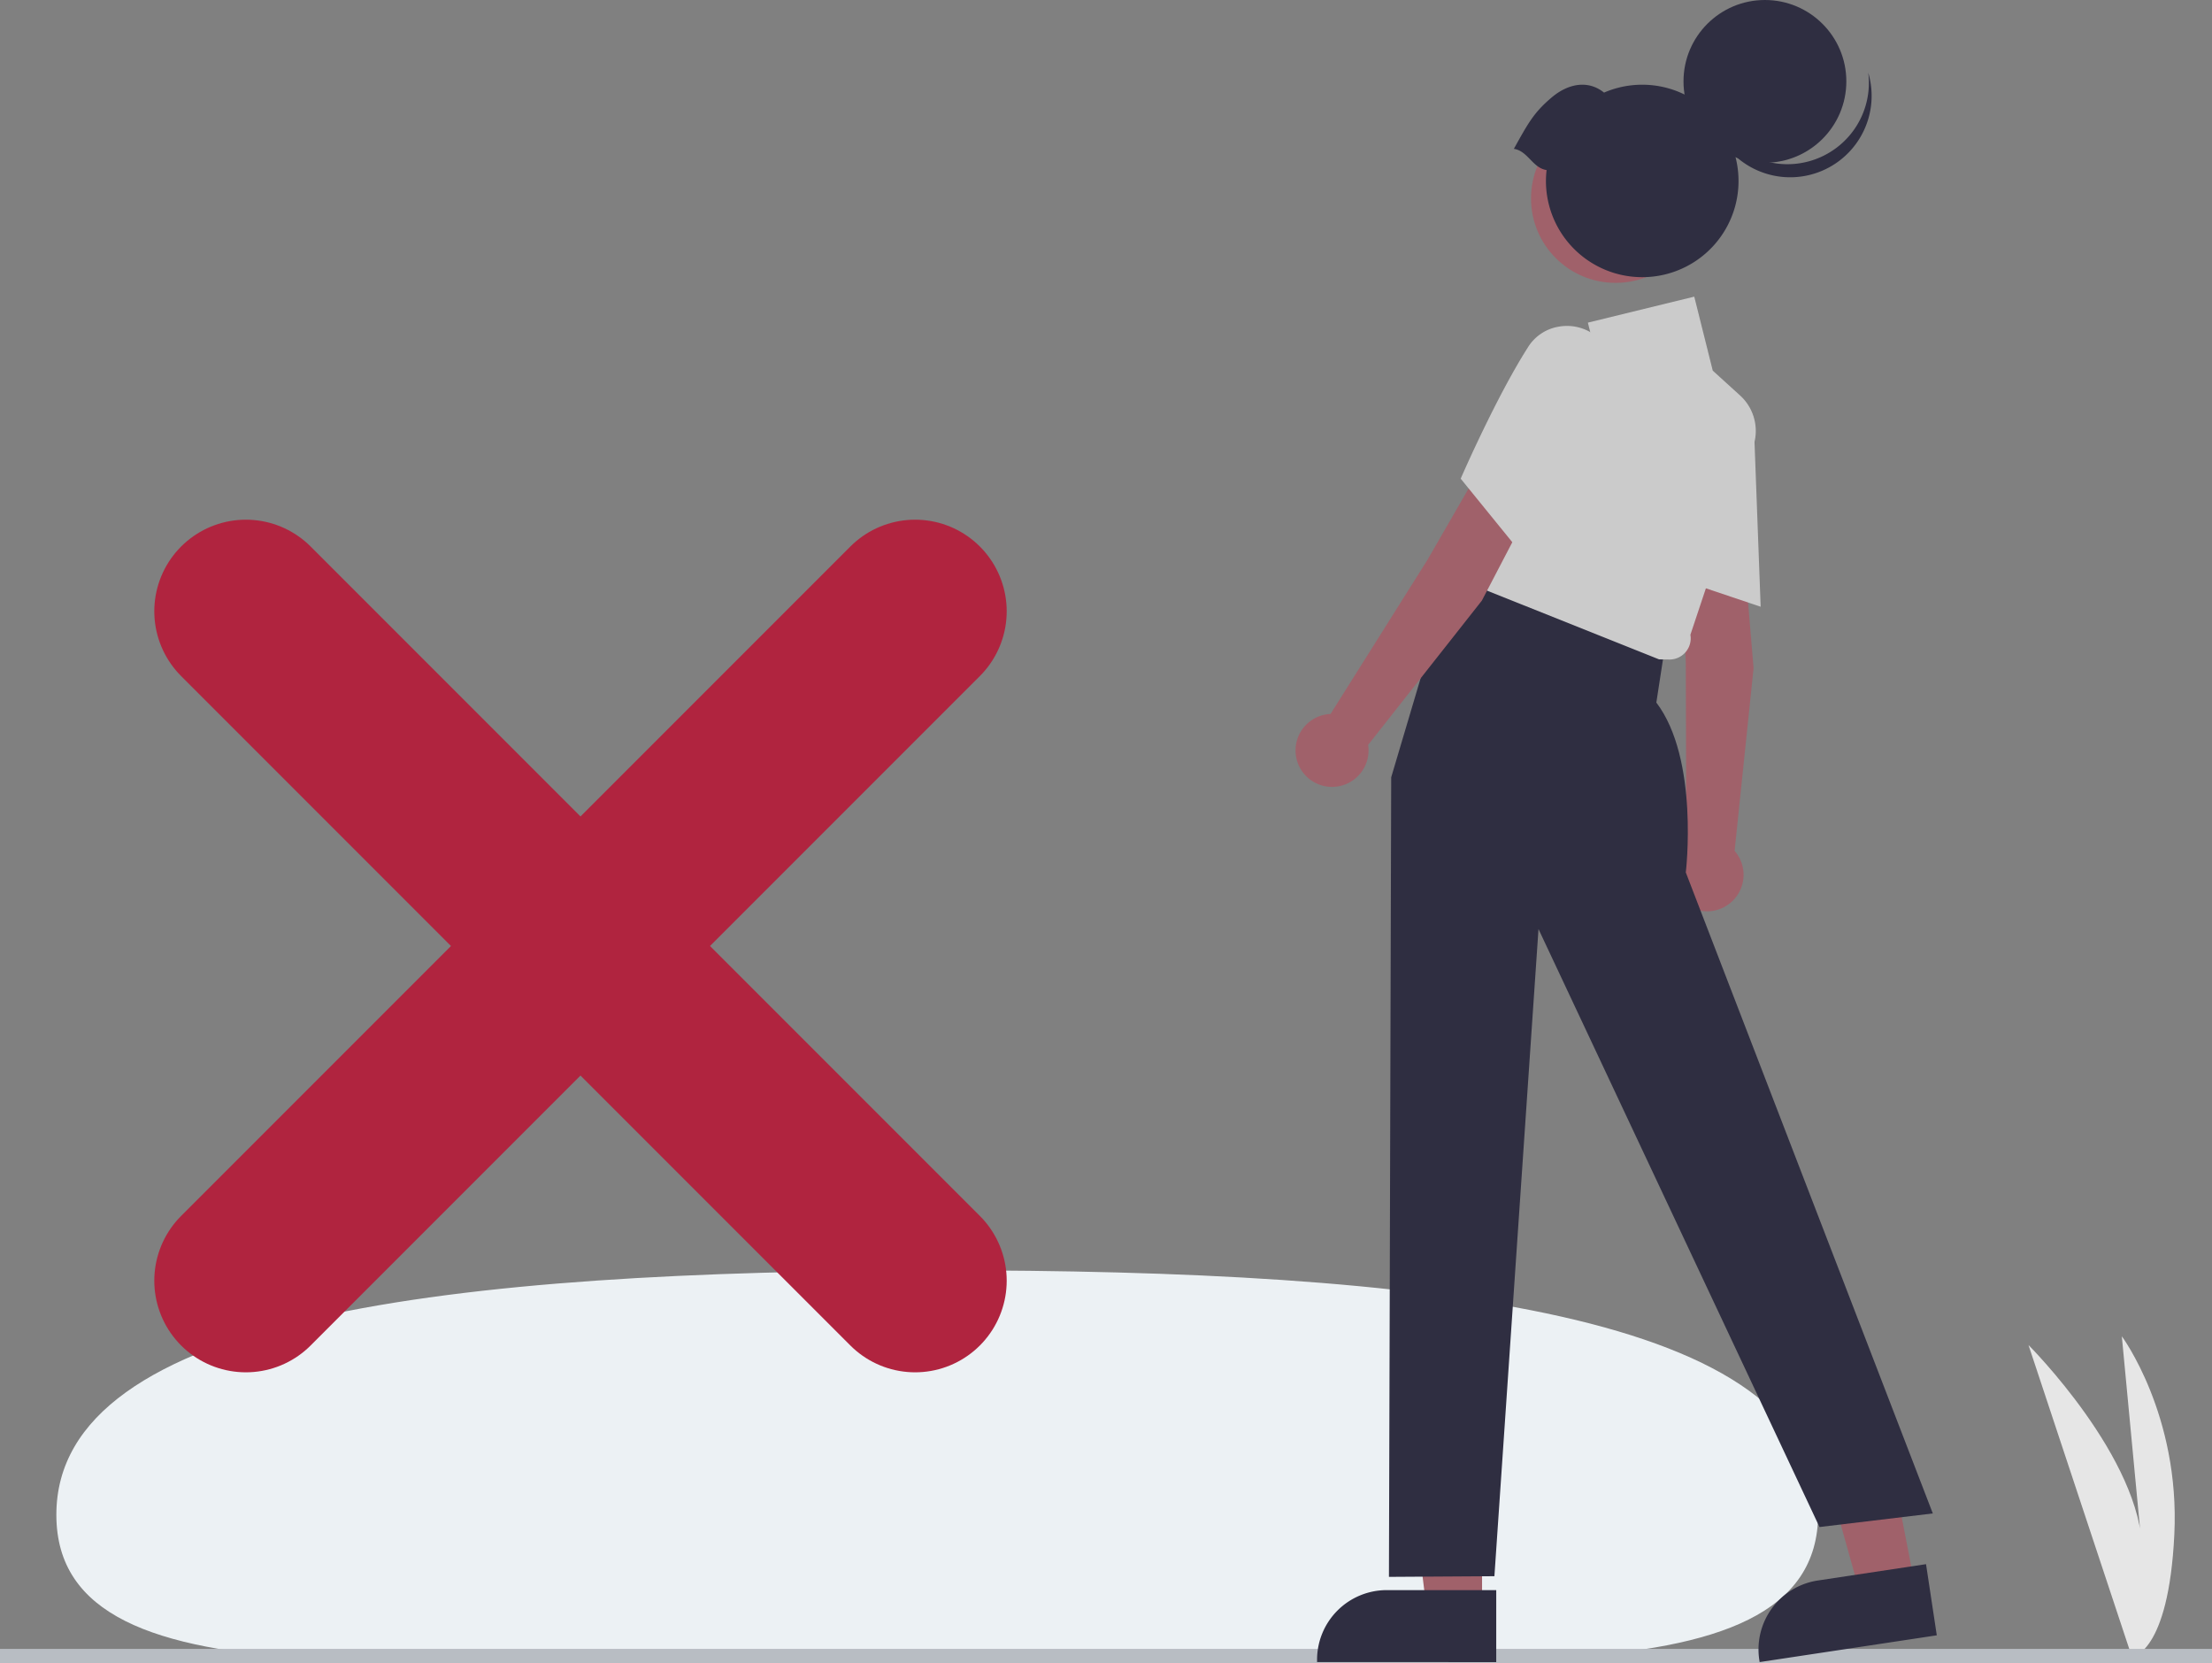 <svg width="314" height="236" fill="none" xmlns="http://www.w3.org/2000/svg">
    <rect width="100%" height="100%" fill="#808080" stroke="none"/>
    <path d="m302.632 235.146-14.681-44.268s16.148 16.135 16.148 29.374l-2.899-30.615s8.281 11.171 7.453 28.133c-.828 16.962-6.021 17.376-6.021 17.376Z"
          fill="#E6E6E6"/>
    <path d="M258.092 214.775c.024 28.42-56.387 19.678-125.448 19.738-69.061.059-124.62 8.898-124.644-19.522-.025-28.42 56.366-34.65 125.427-34.71 69.061-.059 124.64 6.074 124.665 34.494Z"
          fill="#ECF1F4"/>
    <path d="m34.903 86.75 95 95M129.903 86.75l-95 95" stroke="#B0243F" stroke-width="26" stroke-linecap="round"
          stroke-linejoin="round"/>
    <path d="M314 234H0v2h314v-2Z" fill="#B8BDC3"/>
    <path d="m210.382 228.233-7.887-.001-3.753-30.4h11.642l-.002 30.401Z" fill="#A0616A"/>
    <path d="M212.396 225.659h-15.535a9.894 9.894 0 0 0-9.9 9.891v.322l25.434.001.001-10.214Z" fill="#2F2E41"/>
    <path d="m271.8 224.821-7.799 1.178-8.259-29.499 10.225-1.738 5.833 30.059Z" fill="#A0616A"/>
    <path d="m273.405 221.976-15.359 2.319h-.001a9.903 9.903 0 0 0-6.488 3.911 9.883 9.883 0 0 0-1.82 7.349l.048.317 25.148-3.798-1.528-10.098Z"
          fill="#2F2E41"/>
    <path d="m247.48 77.573-8.758 2.293.582 14.188.073 25.833a5.18 5.18 0 0 0-2.086 5.488 5.181 5.181 0 0 0 10.181-1.814 5.182 5.182 0 0 0-1.238-2.814l2.691-25.926-1.445-17.248Z"
          fill="#A0616A"/>
    <path d="M249.005 61.322a7.144 7.144 0 0 0-4.42-6.353 6.687 6.687 0 0 0-7.235 1.163 6.37 6.37 0 0 0-2.124 4.925c-.024 8.311 1.854 20.426 1.873 20.547l.03.193 12.802 4.308-.926-24.783Z"
          fill="#CBCBCB"/>
    <path d="m226.116 84.916-19.58-5.064-9.051 30.458-.321 113.47 14.972-.094 6.259-91.839 39.89 84.861 16.085-1.929-35.065-90.968s1.931-16.073-4.182-24.109l1.287-8.357-10.294-6.43Z"
          fill="#2F2E41"/>
    <path d="M239.317 92.494a2.987 2.987 0 0 0 .64-2.412l8.931-26.772a6.803 6.803 0 0 0-1.88-7.19l-3.877-3.52-2.627-10.502-15.101 3.688 1.244 4.973-6.835-1.241-14.395 32.036 30.09 12.018 1.482.023a3.003 3.003 0 0 0 2.328-1.101Z"
          fill="#CBCBCB"/>
    <path d="m218.358 69.889-8.628-2.74-7.098 12.302-13.757 21.871a5.184 5.184 0 0 0-4.699 3.525 5.17 5.17 0 0 0 1.618 5.644 5.185 5.185 0 0 0 7.956-1.74 5.163 5.163 0 0 0 .459-3.039l16.144-20.475 8.005-15.348Z"
          fill="#A0616A"/>
    <path d="M228.339 56.968a7.142 7.142 0 0 0-.337-7.729 6.682 6.682 0 0 0-6.736-2.882 6.372 6.372 0 0 0-4.43 3.028c-4.466 7.012-9.36 18.254-9.409 18.367l-.077.178 8.515 10.478 12.474-21.44Z"
          fill="#CBCBCB"/>
    <path d="M229.332 40.143c-6.627 0-11.999-5.367-11.999-11.989 0-6.621 5.372-11.989 11.999-11.989 6.626 0 11.998 5.368 11.998 11.99 0 6.62-5.372 11.988-11.998 11.988Z"
          fill="#A0616A"/>
    <path d="M250.535 23.097c-6.383 0-11.557-5.17-11.557-11.548C238.978 5.17 244.152 0 250.535 0s11.558 5.17 11.558 11.549c0 6.378-5.175 11.548-11.558 11.548Z"
          fill="#2F2E41"/>
    <path d="M260.504 21.111a11.56 11.56 0 0 1-15.098-1.351 11.55 11.55 0 0 1-2.75-4.713 11.558 11.558 0 0 0 18.188 7.956 11.559 11.559 0 0 0 4.75-7.97 11.546 11.546 0 0 0-.392-4.721 11.531 11.531 0 0 1-4.698 10.8Z"
          fill="#2F2E41"/>
    <path d="M214.894 21.125c2.018-3.61 2.79-5.117 5.391-7.312 2.301-1.941 5.131-2.511 7.413-.672a13.678 13.678 0 0 1 15.888 3.754 13.65 13.65 0 0 1-5.789 21.617 13.681 13.681 0 0 1-15.642-4.677 13.648 13.648 0 0 1-2.704-8.157c.002-.517.033-1.032.093-1.545-1.984-.278-2.666-2.73-4.65-3.008Z"
          fill="#2F2E41"/>
</svg>